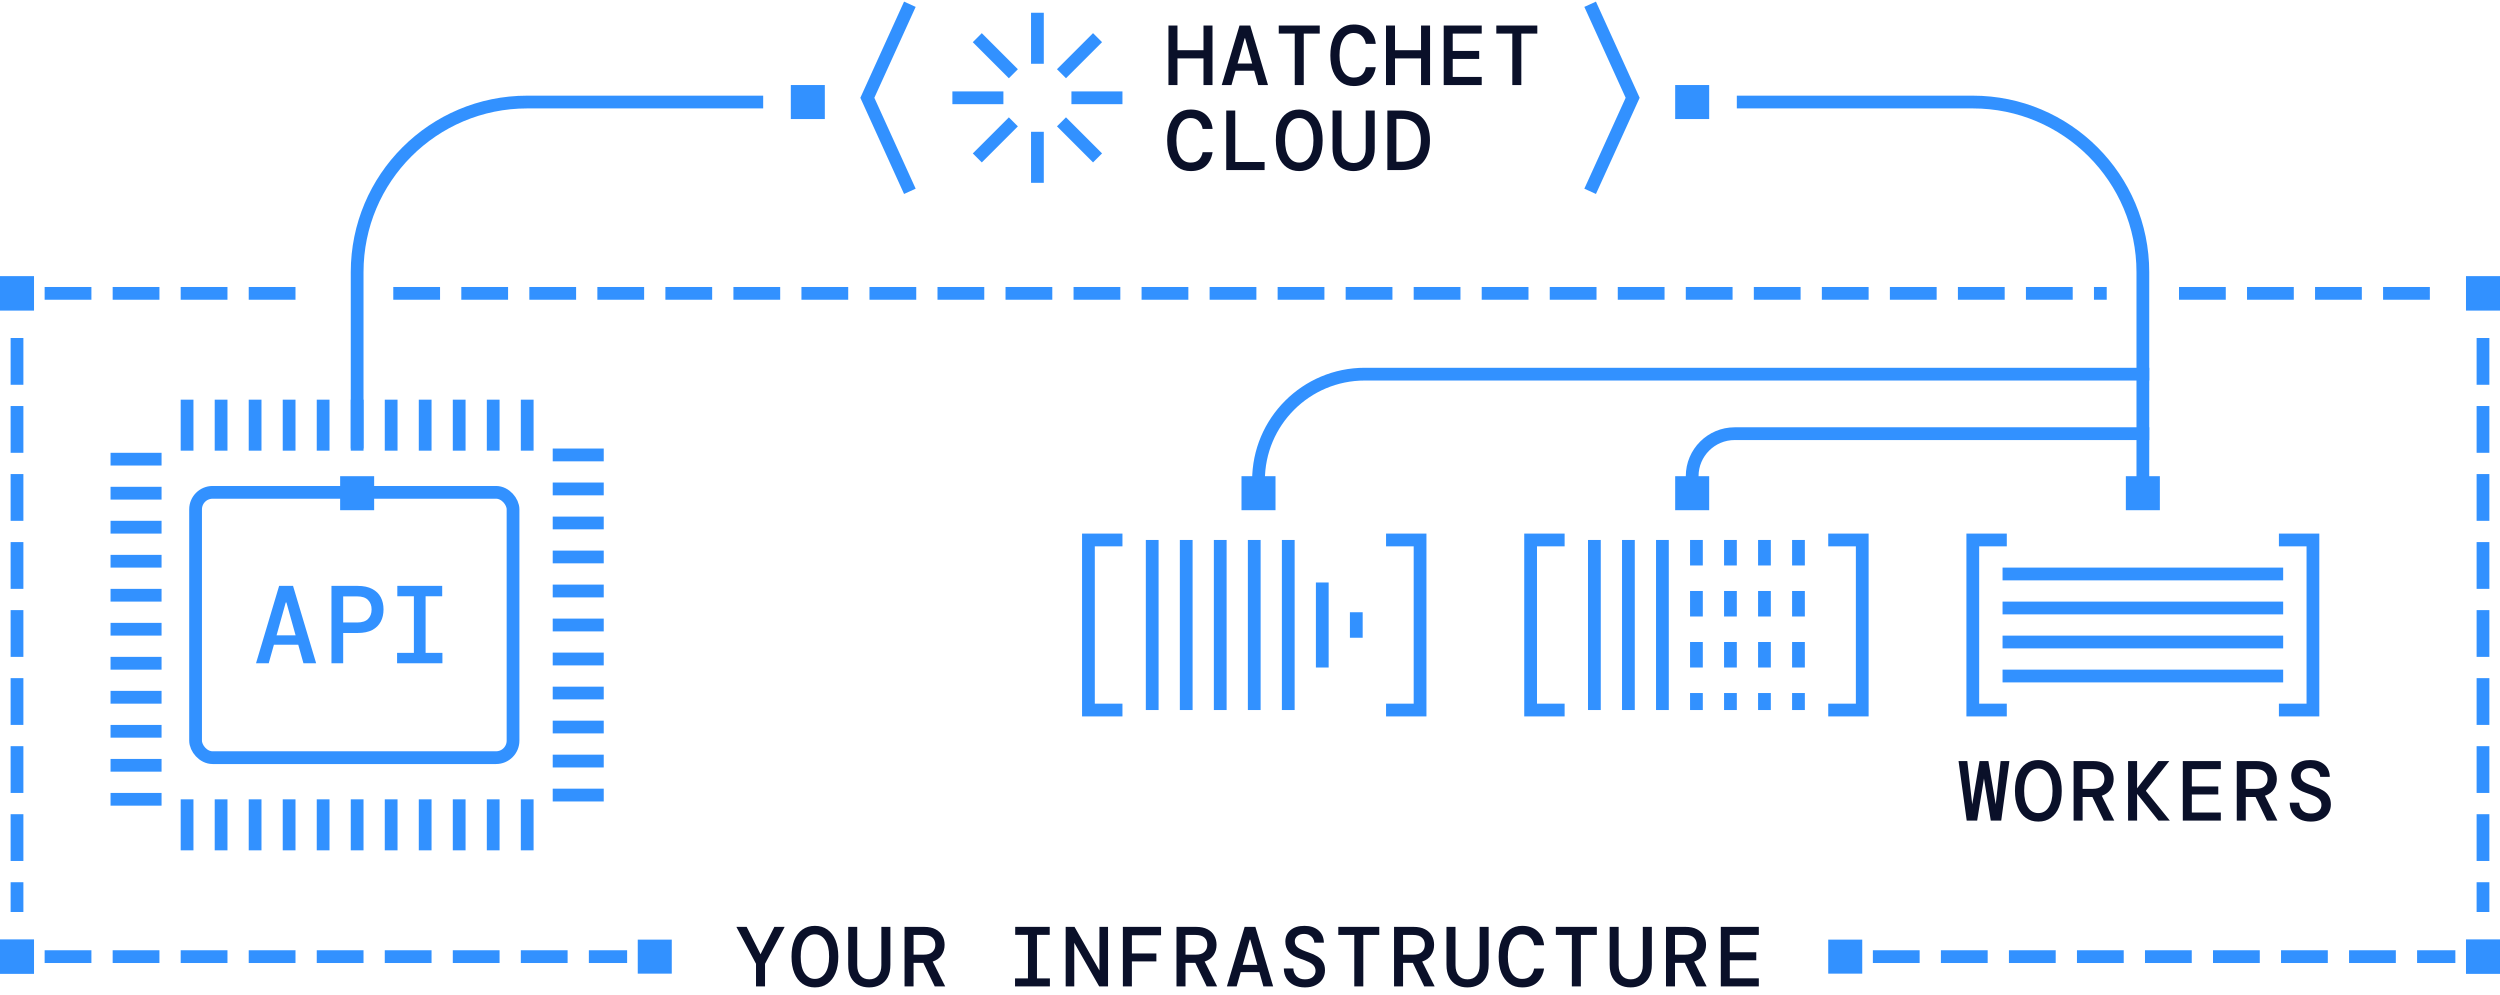 <svg width="294" height="117" viewBox="0 0 294 117" fill="none" xmlns="http://www.w3.org/2000/svg">
<path d="M107 0.5L102 11.5L107 22.5" stroke="#3291FF" stroke-width="1.5"/>
<path d="M122 1.5V7.5" stroke="#3291FF" stroke-width="1.5"/>
<path d="M129.07 4.428L124.828 8.67" stroke="#3291FF" stroke-width="1.5"/>
<path d="M132 11.5L126 11.5" stroke="#3291FF" stroke-width="1.5"/>
<path d="M129.072 18.57L124.829 14.328" stroke="#3291FF" stroke-width="1.5"/>
<path d="M122 21.5V15.5" stroke="#3291FF" stroke-width="1.5"/>
<path d="M114.93 18.572L119.172 14.33" stroke="#3291FF" stroke-width="1.5"/>
<path d="M112 11.5H118" stroke="#3291FF" stroke-width="1.5"/>
<path d="M114.928 4.43L119.171 8.672" stroke="#3291FF" stroke-width="1.5"/>
<path d="M137.41 10V3H138.47V5.9H141.53V3H142.59V10H141.53V6.87H138.47V10H137.41ZM143.676 10L145.766 3H147.026L149.116 10H147.966L147.496 8.32H145.296L144.826 10H143.676ZM146.366 4.5L145.536 7.47H147.256L146.426 4.5H146.366ZM152.262 10V3.95H150.382V3H155.202V3.95H153.322V10H152.262ZM159.208 10.12C158.622 10.12 158.122 9.97 157.708 9.67C157.302 9.37 156.988 8.95 156.768 8.41C156.555 7.863 156.448 7.23 156.448 6.51C156.448 5.783 156.555 5.15 156.768 4.61C156.988 4.063 157.305 3.64 157.718 3.34C158.132 3.033 158.628 2.88 159.208 2.88C159.962 2.88 160.562 3.087 161.008 3.5C161.455 3.907 161.715 4.46 161.788 5.16H160.618C160.558 4.793 160.408 4.49 160.168 4.25C159.935 4.003 159.612 3.88 159.198 3.88C158.672 3.88 158.262 4.113 157.968 4.58C157.675 5.047 157.528 5.69 157.528 6.51C157.528 7.323 157.675 7.963 157.968 8.43C158.262 8.89 158.672 9.12 159.198 9.12C159.625 9.12 159.952 9.01 160.178 8.79C160.405 8.563 160.552 8.267 160.618 7.9H161.788C161.682 8.587 161.412 9.13 160.978 9.53C160.545 9.923 159.955 10.12 159.208 10.12ZM162.994 10V3H164.054V5.9H167.114V3H168.174V10H167.114V6.87H164.054V10H162.994ZM169.78 10V3H174.25V3.95H170.84V5.99H173.95V6.93H170.84V9.05H174.25V10H169.78ZM177.847 10V3.95H175.967V3H180.787V3.95H178.907V10H177.847ZM140.02 20.12C139.433 20.12 138.933 19.97 138.52 19.67C138.113 19.37 137.8 18.95 137.58 18.41C137.367 17.863 137.26 17.23 137.26 16.51C137.26 15.783 137.367 15.15 137.58 14.61C137.8 14.063 138.117 13.64 138.53 13.34C138.943 13.033 139.44 12.88 140.02 12.88C140.773 12.88 141.373 13.087 141.82 13.5C142.267 13.907 142.527 14.46 142.6 15.16H141.43C141.37 14.793 141.22 14.49 140.98 14.25C140.747 14.003 140.423 13.88 140.01 13.88C139.483 13.88 139.073 14.113 138.78 14.58C138.487 15.047 138.34 15.69 138.34 16.51C138.34 17.323 138.487 17.963 138.78 18.43C139.073 18.89 139.483 19.12 140.01 19.12C140.437 19.12 140.763 19.01 140.99 18.79C141.217 18.563 141.363 18.267 141.43 17.9H142.6C142.493 18.587 142.223 19.13 141.79 19.53C141.357 19.923 140.767 20.12 140.02 20.12ZM144.206 20V13H145.266V19.05H148.716V20H144.206ZM152.792 20.12C152.226 20.12 151.736 19.973 151.322 19.68C150.909 19.387 150.592 18.97 150.372 18.43C150.152 17.89 150.042 17.247 150.042 16.5C150.042 15.753 150.152 15.11 150.372 14.57C150.592 14.03 150.909 13.613 151.322 13.32C151.736 13.027 152.226 12.88 152.792 12.88C153.366 12.88 153.856 13.027 154.262 13.32C154.676 13.613 154.992 14.03 155.212 14.57C155.432 15.11 155.542 15.753 155.542 16.5C155.542 17.247 155.432 17.89 155.212 18.43C154.992 18.97 154.676 19.387 154.262 19.68C153.856 19.973 153.366 20.12 152.792 20.12ZM152.792 19.12C153.292 19.12 153.696 18.897 154.002 18.45C154.309 17.997 154.462 17.347 154.462 16.5C154.462 15.653 154.309 15.007 154.002 14.56C153.696 14.107 153.292 13.88 152.792 13.88C152.286 13.88 151.879 14.107 151.572 14.56C151.272 15.007 151.122 15.653 151.122 16.5C151.122 17.347 151.272 17.997 151.572 18.45C151.879 18.897 152.286 19.12 152.792 19.12ZM159.168 20.12C158.695 20.12 158.272 20.023 157.898 19.83C157.532 19.637 157.242 19.343 157.028 18.95C156.815 18.55 156.708 18.047 156.708 17.44V13H157.768V17.5C157.768 18.033 157.895 18.447 158.148 18.74C158.402 19.027 158.748 19.17 159.188 19.17C159.628 19.17 159.975 19.027 160.228 18.74C160.482 18.447 160.608 18.033 160.608 17.5V13H161.668V17.44C161.668 18.047 161.558 18.55 161.338 18.95C161.118 19.343 160.818 19.637 160.438 19.83C160.065 20.023 159.642 20.12 159.168 20.12ZM163.154 20V13H164.834C165.961 13 166.798 13.313 167.344 13.94C167.891 14.56 168.164 15.413 168.164 16.5C168.164 17.587 167.891 18.443 167.344 19.07C166.798 19.69 165.961 20 164.834 20H163.154ZM164.214 19.02H164.794C165.608 19.02 166.194 18.793 166.554 18.34C166.914 17.88 167.094 17.267 167.094 16.5C167.094 15.733 166.914 15.123 166.554 14.67C166.194 14.21 165.608 13.98 164.794 13.98H164.214V19.02Z" fill="#0A1029"/>
<path d="M187 0.5L192 11.5L187 22.5" stroke="#3291FF" stroke-width="1.5"/>
<path d="M2 40.5L2 106.5" stroke="#3291FF" stroke-width="1.5" stroke-linecap="square" stroke-dasharray="4 4"/>
<rect y="32.5" width="4" height="4" fill="#3291FF"/>
<rect y="110.5" width="4" height="4" fill="#3291FF"/>
<path d="M292 40.5L292 106.5" stroke="#3291FF" stroke-width="1.5" stroke-linecap="square" stroke-dasharray="4 4"/>
<rect x="290" y="32.5" width="4" height="4" fill="#3291FF"/>
<rect x="290" y="110.5" width="4" height="4" fill="#3291FF"/>
<path d="M6 112.5L73 112.5" stroke="#3291FF" stroke-width="1.5" stroke-linecap="square" stroke-dasharray="4 4"/>
<rect y="114.5" width="4" height="4" transform="rotate(-90 0 114.5)" fill="#3291FF"/>
<rect x="75" y="114.5" width="4" height="4" transform="rotate(-90 75 114.5)" fill="#3291FF"/>
<path d="M88.907 116V113.34L86.597 109H87.807L89.437 112.22L91.067 109H92.277L89.967 113.34V116H88.907ZM95.833 116.12C95.266 116.12 94.776 115.973 94.363 115.68C93.95 115.387 93.633 114.97 93.413 114.43C93.193 113.89 93.083 113.247 93.083 112.5C93.083 111.753 93.193 111.11 93.413 110.57C93.633 110.03 93.95 109.613 94.363 109.32C94.776 109.027 95.266 108.88 95.833 108.88C96.406 108.88 96.897 109.027 97.303 109.32C97.716 109.613 98.033 110.03 98.253 110.57C98.473 111.11 98.583 111.753 98.583 112.5C98.583 113.247 98.473 113.89 98.253 114.43C98.033 114.97 97.716 115.387 97.303 115.68C96.897 115.973 96.406 116.12 95.833 116.12ZM95.833 115.12C96.333 115.12 96.737 114.897 97.043 114.45C97.35 113.997 97.503 113.347 97.503 112.5C97.503 111.653 97.35 111.007 97.043 110.56C96.737 110.107 96.333 109.88 95.833 109.88C95.326 109.88 94.92 110.107 94.613 110.56C94.313 111.007 94.163 111.653 94.163 112.5C94.163 113.347 94.313 113.997 94.613 114.45C94.92 114.897 95.326 115.12 95.833 115.12ZM102.209 116.12C101.736 116.12 101.313 116.023 100.939 115.83C100.573 115.637 100.283 115.343 100.069 114.95C99.856 114.55 99.749 114.047 99.749 113.44V109H100.809V113.5C100.809 114.033 100.936 114.447 101.189 114.74C101.443 115.027 101.789 115.17 102.229 115.17C102.669 115.17 103.016 115.027 103.269 114.74C103.523 114.447 103.649 114.033 103.649 113.5V109H104.709V113.44C104.709 114.047 104.599 114.55 104.379 114.95C104.159 115.343 103.859 115.637 103.479 115.83C103.106 116.023 102.683 116.12 102.209 116.12ZM106.375 116V109H108.665C109.212 109 109.662 109.093 110.015 109.28C110.375 109.467 110.642 109.72 110.815 110.04C110.995 110.353 111.085 110.71 111.085 111.11C111.085 111.563 110.969 111.967 110.735 112.32C110.509 112.667 110.159 112.92 109.685 113.08L111.155 116H109.925L108.585 113.23H107.435V116H106.375ZM107.435 112.27H108.605C109.085 112.27 109.435 112.163 109.655 111.95C109.882 111.737 109.995 111.457 109.995 111.11C109.995 110.757 109.885 110.477 109.665 110.27C109.445 110.057 109.089 109.95 108.595 109.95H107.435V112.27ZM119.368 116V115.06H120.888V109.94H119.388V109H123.448V109.94H121.948V115.06H123.468V116H119.368ZM125.324 116V109H126.364L129.294 114.13V109H130.304V116H129.264L126.334 110.87V116H125.324ZM132.05 116V109H136.54V109.99H133.11V112.13H135.99V113.06H133.11V116H132.05ZM138.356 116V109H140.646C141.193 109 141.643 109.093 141.996 109.28C142.356 109.467 142.623 109.72 142.796 110.04C142.976 110.353 143.066 110.71 143.066 111.11C143.066 111.563 142.949 111.967 142.716 112.32C142.489 112.667 142.139 112.92 141.666 113.08L143.136 116H141.906L140.566 113.23H139.416V116H138.356ZM139.416 112.27H140.586C141.066 112.27 141.416 112.163 141.636 111.95C141.863 111.737 141.976 111.457 141.976 111.11C141.976 110.757 141.866 110.477 141.646 110.27C141.426 110.057 141.069 109.95 140.576 109.95H139.416V112.27ZM144.282 116L146.372 109H147.632L149.722 116H148.572L148.102 114.32H145.902L145.432 116H144.282ZM146.972 110.5L146.142 113.47H147.862L147.032 110.5H146.972ZM153.468 116.12C152.975 116.12 152.541 116.03 152.168 115.85C151.801 115.67 151.511 115.413 151.298 115.08C151.091 114.747 150.985 114.35 150.978 113.89H152.098C152.105 114.243 152.225 114.547 152.458 114.8C152.698 115.047 153.031 115.17 153.458 115.17C153.851 115.17 154.158 115.08 154.378 114.9C154.598 114.713 154.708 114.473 154.708 114.18C154.708 113.933 154.641 113.73 154.508 113.57C154.381 113.403 154.181 113.257 153.908 113.13C153.635 112.997 153.281 112.86 152.848 112.72C152.268 112.533 151.841 112.277 151.568 111.95C151.295 111.617 151.158 111.21 151.158 110.73C151.158 110.177 151.358 109.73 151.758 109.39C152.158 109.05 152.708 108.88 153.408 108.88C154.088 108.88 154.635 109.057 155.048 109.41C155.461 109.757 155.675 110.24 155.688 110.86H154.558C154.558 110.693 154.511 110.533 154.418 110.38C154.325 110.22 154.191 110.09 154.018 109.99C153.845 109.883 153.631 109.83 153.378 109.83C153.065 109.823 152.801 109.9 152.588 110.06C152.375 110.213 152.268 110.423 152.268 110.69C152.268 111.017 152.398 111.273 152.658 111.46C152.918 111.64 153.341 111.827 153.928 112.02C154.295 112.14 154.618 112.287 154.898 112.46C155.185 112.627 155.408 112.843 155.568 113.11C155.735 113.37 155.818 113.703 155.818 114.11C155.818 114.483 155.725 114.823 155.538 115.13C155.351 115.43 155.081 115.67 154.728 115.85C154.381 116.03 153.961 116.12 153.468 116.12ZM159.264 116V109.95H157.384V109H162.204V109.95H160.324V116H159.264ZM163.94 116V109H166.23C166.777 109 167.227 109.093 167.58 109.28C167.94 109.467 168.207 109.72 168.38 110.04C168.56 110.353 168.65 110.71 168.65 111.11C168.65 111.563 168.534 111.967 168.3 112.32C168.074 112.667 167.724 112.92 167.25 113.08L168.72 116H167.49L166.15 113.23H165V116H163.94ZM165 112.27H166.17C166.65 112.27 167 112.163 167.22 111.95C167.447 111.737 167.56 111.457 167.56 111.11C167.56 110.757 167.45 110.477 167.23 110.27C167.01 110.057 166.654 109.95 166.16 109.95H165V112.27ZM172.566 116.12C172.093 116.12 171.67 116.023 171.296 115.83C170.93 115.637 170.64 115.343 170.426 114.95C170.213 114.55 170.106 114.047 170.106 113.44V109H171.166V113.5C171.166 114.033 171.293 114.447 171.546 114.74C171.8 115.027 172.146 115.17 172.586 115.17C173.026 115.17 173.373 115.027 173.626 114.74C173.88 114.447 174.006 114.033 174.006 113.5V109H175.066V113.44C175.066 114.047 174.956 114.55 174.736 114.95C174.516 115.343 174.216 115.637 173.836 115.83C173.463 116.023 173.04 116.12 172.566 116.12ZM179.002 116.12C178.416 116.12 177.916 115.97 177.502 115.67C177.096 115.37 176.782 114.95 176.562 114.41C176.349 113.863 176.242 113.23 176.242 112.51C176.242 111.783 176.349 111.15 176.562 110.61C176.782 110.063 177.099 109.64 177.512 109.34C177.926 109.033 178.422 108.88 179.002 108.88C179.756 108.88 180.356 109.087 180.802 109.5C181.249 109.907 181.509 110.46 181.582 111.16H180.412C180.352 110.793 180.202 110.49 179.962 110.25C179.729 110.003 179.406 109.88 178.992 109.88C178.466 109.88 178.056 110.113 177.762 110.58C177.469 111.047 177.322 111.69 177.322 112.51C177.322 113.323 177.469 113.963 177.762 114.43C178.056 114.89 178.466 115.12 178.992 115.12C179.419 115.12 179.746 115.01 179.972 114.79C180.199 114.563 180.346 114.267 180.412 113.9H181.582C181.476 114.587 181.206 115.13 180.772 115.53C180.339 115.923 179.749 116.12 179.002 116.12ZM184.849 116V109.95H182.969V109H187.789V109.95H185.909V116H184.849ZM191.755 116.12C191.281 116.12 190.858 116.023 190.485 115.83C190.118 115.637 189.828 115.343 189.615 114.95C189.401 114.55 189.295 114.047 189.295 113.44V109H190.355V113.5C190.355 114.033 190.481 114.447 190.735 114.74C190.988 115.027 191.335 115.17 191.775 115.17C192.215 115.17 192.561 115.027 192.815 114.74C193.068 114.447 193.195 114.033 193.195 113.5V109H194.255V113.44C194.255 114.047 194.145 114.55 193.925 114.95C193.705 115.343 193.405 115.637 193.025 115.83C192.651 116.023 192.228 116.12 191.755 116.12ZM195.921 116V109H198.211C198.757 109 199.207 109.093 199.561 109.28C199.921 109.467 200.187 109.72 200.361 110.04C200.541 110.353 200.631 110.71 200.631 111.11C200.631 111.563 200.514 111.967 200.281 112.32C200.054 112.667 199.704 112.92 199.231 113.08L200.701 116H199.471L198.131 113.23H196.981V116H195.921ZM196.981 112.27H198.151C198.631 112.27 198.981 112.163 199.201 111.95C199.427 111.737 199.541 111.457 199.541 111.11C199.541 110.757 199.431 110.477 199.211 110.27C198.991 110.057 198.634 109.95 198.141 109.95H196.981V112.27ZM202.367 116V109H206.837V109.95H203.427V111.99H206.537V112.93H203.427V115.05H206.837V116H202.367Z" fill="#0A1029"/>
<path d="M221 112.5L288 112.5" stroke="#3291FF" stroke-width="1.5" stroke-linecap="square" stroke-dasharray="4 4"/>
<rect x="215" y="114.5" width="4" height="4" transform="rotate(-90 215 114.5)" fill="#3291FF"/>
<rect x="290" y="114.5" width="4" height="4" transform="rotate(-90 290 114.5)" fill="#3291FF"/>
<path d="M231.284 96.5L230.324 89.5H231.354L231.934 94.59L232.794 89.5H233.834L234.694 94.59L235.274 89.5H236.304L235.344 96.5H234.114L233.314 91.55L232.514 96.5H231.284ZM239.71 96.62C239.143 96.62 238.653 96.473 238.24 96.18C237.826 95.887 237.51 95.47 237.29 94.93C237.07 94.39 236.96 93.747 236.96 93C236.96 92.253 237.07 91.61 237.29 91.07C237.51 90.53 237.826 90.113 238.24 89.82C238.653 89.527 239.143 89.38 239.71 89.38C240.283 89.38 240.773 89.527 241.18 89.82C241.593 90.113 241.91 90.53 242.13 91.07C242.35 91.61 242.46 92.253 242.46 93C242.46 93.747 242.35 94.39 242.13 94.93C241.91 95.47 241.593 95.887 241.18 96.18C240.773 96.473 240.283 96.62 239.71 96.62ZM239.71 95.62C240.21 95.62 240.613 95.397 240.92 94.95C241.226 94.497 241.38 93.847 241.38 93C241.38 92.153 241.226 91.507 240.92 91.06C240.613 90.607 240.21 90.38 239.71 90.38C239.203 90.38 238.796 90.607 238.49 91.06C238.19 91.507 238.04 92.153 238.04 93C238.04 93.847 238.19 94.497 238.49 94.95C238.796 95.397 239.203 95.62 239.71 95.62ZM243.856 96.5V89.5H246.146C246.693 89.5 247.143 89.593 247.496 89.78C247.856 89.967 248.123 90.22 248.296 90.54C248.476 90.853 248.566 91.21 248.566 91.61C248.566 92.063 248.449 92.467 248.216 92.82C247.989 93.167 247.639 93.42 247.166 93.58L248.636 96.5H247.406L246.066 93.73H244.916V96.5H243.856ZM244.916 92.77H246.086C246.566 92.77 246.916 92.663 247.136 92.45C247.363 92.237 247.476 91.957 247.476 91.61C247.476 91.257 247.366 90.977 247.146 90.77C246.926 90.557 246.569 90.45 246.076 90.45H244.916V92.77ZM250.262 96.5V89.5H251.322V92.7L253.802 89.5H255.112L252.372 92.97V93.03L255.172 96.5H253.832L251.322 93.36V96.5H250.262ZM256.698 96.5V89.5H261.168V90.45H257.758V92.49H260.868V93.43H257.758V95.55H261.168V96.5H256.698ZM263.044 96.5V89.5H265.334C265.881 89.5 266.331 89.593 266.684 89.78C267.044 89.967 267.311 90.22 267.484 90.54C267.664 90.853 267.754 91.21 267.754 91.61C267.754 92.063 267.637 92.467 267.404 92.82C267.177 93.167 266.827 93.42 266.354 93.58L267.824 96.5H266.594L265.254 93.73H264.104V96.5H263.044ZM264.104 92.77H265.274C265.754 92.77 266.104 92.663 266.324 92.45C266.551 92.237 266.664 91.957 266.664 91.61C266.664 91.257 266.554 90.977 266.334 90.77C266.114 90.557 265.757 90.45 265.264 90.45H264.104V92.77ZM271.76 96.62C271.267 96.62 270.834 96.53 270.46 96.35C270.094 96.17 269.804 95.913 269.59 95.58C269.384 95.247 269.277 94.85 269.27 94.39H270.39C270.397 94.743 270.517 95.047 270.75 95.3C270.99 95.547 271.324 95.67 271.75 95.67C272.144 95.67 272.45 95.58 272.67 95.4C272.89 95.213 273 94.973 273 94.68C273 94.433 272.934 94.23 272.8 94.07C272.674 93.903 272.474 93.757 272.2 93.63C271.927 93.497 271.574 93.36 271.14 93.22C270.56 93.033 270.134 92.777 269.86 92.45C269.587 92.117 269.45 91.71 269.45 91.23C269.45 90.677 269.65 90.23 270.05 89.89C270.45 89.55 271 89.38 271.7 89.38C272.38 89.38 272.927 89.557 273.34 89.91C273.754 90.257 273.967 90.74 273.98 91.36H272.85C272.85 91.193 272.804 91.033 272.71 90.88C272.617 90.72 272.484 90.59 272.31 90.49C272.137 90.383 271.924 90.33 271.67 90.33C271.357 90.323 271.094 90.4 270.88 90.56C270.667 90.713 270.56 90.923 270.56 91.19C270.56 91.517 270.69 91.773 270.95 91.96C271.21 92.14 271.634 92.327 272.22 92.52C272.587 92.64 272.91 92.787 273.19 92.96C273.477 93.127 273.7 93.343 273.86 93.61C274.027 93.87 274.11 94.203 274.11 94.61C274.11 94.983 274.017 95.323 273.83 95.63C273.644 95.93 273.374 96.17 273.02 96.35C272.674 96.53 272.254 96.62 271.76 96.62Z" fill="#0A1029"/>
<path d="M89 12H62C50.954 12 42 20.954 42 32V52" stroke="#3291FF" stroke-width="1.5" stroke-linecap="square"/>
<rect x="93" y="10" width="4" height="4" fill="#3291FF"/>
<rect x="40" y="56" width="4" height="4" fill="#3291FF"/>
<path d="M205 12H232C243.046 12 252 20.954 252 32V58" stroke="#3291FF" stroke-width="1.5" stroke-linecap="square"/>
<rect width="4" height="4" transform="matrix(-1 0 0 1 201 10)" fill="#3291FF"/>
<rect width="4" height="4" transform="matrix(-1 0 0 1 254 56)" fill="#3291FF"/>
<path d="M252 51H204C201.239 51 199 53.239 199 56" stroke="#3291FF" stroke-width="1.5" stroke-linecap="square"/>
<rect x="197" y="56" width="4" height="4" fill="#3291FF"/>
<path d="M252 44H160.5C153.596 44 148 49.596 148 56.5" stroke="#3291FF" stroke-width="1.5" stroke-linecap="square"/>
<rect x="146" y="56" width="4" height="4" fill="#3291FF"/>
<g clip-path="url(#clip0_615_2720)">
<path d="M13 54H19" stroke="#3291FF" stroke-width="1.5"/>
<path d="M13 58H19" stroke="#3291FF" stroke-width="1.5"/>
<path d="M13 62H19" stroke="#3291FF" stroke-width="1.5"/>
<path d="M13 66H19" stroke="#3291FF" stroke-width="1.5"/>
<path d="M13 70H19" stroke="#3291FF" stroke-width="1.5"/>
<path d="M13 74H19" stroke="#3291FF" stroke-width="1.5"/>
<path d="M13 78H19" stroke="#3291FF" stroke-width="1.5"/>
<path d="M13 82H19" stroke="#3291FF" stroke-width="1.5"/>
<path d="M13 86H19" stroke="#3291FF" stroke-width="1.5"/>
<path d="M13 90H19" stroke="#3291FF" stroke-width="1.5"/>
<path d="M13 94H19" stroke="#3291FF" stroke-width="1.5"/>
</g>
<g clip-path="url(#clip1_615_2720)">
<path d="M22 100L22 94" stroke="#3291FF" stroke-width="1.5"/>
<path d="M26 100L26 94" stroke="#3291FF" stroke-width="1.5"/>
<path d="M30 100L30 94" stroke="#3291FF" stroke-width="1.5"/>
<path d="M34 100L34 94" stroke="#3291FF" stroke-width="1.5"/>
<path d="M38 100L38 94" stroke="#3291FF" stroke-width="1.5"/>
<path d="M42 100L42 94" stroke="#3291FF" stroke-width="1.5"/>
<path d="M46 100L46 94" stroke="#3291FF" stroke-width="1.5"/>
<path d="M50 100L50 94" stroke="#3291FF" stroke-width="1.5"/>
<path d="M54 100L54 94" stroke="#3291FF" stroke-width="1.5"/>
<path d="M58 100L58 94" stroke="#3291FF" stroke-width="1.5"/>
<path d="M62 100L62 94" stroke="#3291FF" stroke-width="1.5"/>
</g>
<g clip-path="url(#clip2_615_2720)">
<path d="M65 53.5H71" stroke="#3291FF" stroke-width="1.5"/>
<path d="M65 57.5H71" stroke="#3291FF" stroke-width="1.5"/>
<path d="M65 61.5H71" stroke="#3291FF" stroke-width="1.5"/>
<path d="M65 65.5H71" stroke="#3291FF" stroke-width="1.5"/>
<path d="M65 69.5H71" stroke="#3291FF" stroke-width="1.5"/>
<path d="M65 73.5H71" stroke="#3291FF" stroke-width="1.5"/>
<path d="M65 77.5H71" stroke="#3291FF" stroke-width="1.5"/>
<path d="M65 81.5H71" stroke="#3291FF" stroke-width="1.5"/>
<path d="M65 85.5H71" stroke="#3291FF" stroke-width="1.5"/>
<path d="M65 89.5H71" stroke="#3291FF" stroke-width="1.5"/>
<path d="M65 93.5H71" stroke="#3291FF" stroke-width="1.5"/>
</g>
<g clip-path="url(#clip3_615_2720)">
<path d="M22 53L22 47" stroke="#3291FF" stroke-width="1.5"/>
<path d="M26 53L26 47" stroke="#3291FF" stroke-width="1.5"/>
<path d="M30 53L30 47" stroke="#3291FF" stroke-width="1.5"/>
<path d="M34 53L34 47" stroke="#3291FF" stroke-width="1.5"/>
<path d="M38 53L38 47" stroke="#3291FF" stroke-width="1.5"/>
<path d="M42 53L42 47" stroke="#3291FF" stroke-width="1.5"/>
<path d="M46 53L46 47" stroke="#3291FF" stroke-width="1.5"/>
<path d="M50 53L50 47" stroke="#3291FF" stroke-width="1.5"/>
<path d="M54 53L54 47" stroke="#3291FF" stroke-width="1.5"/>
<path d="M58 53L58 47" stroke="#3291FF" stroke-width="1.5"/>
<path d="M62 53L62 47" stroke="#3291FF" stroke-width="1.5"/>
</g>
<rect x="23" y="57.9" width="37.333" height="31.2" rx="2" stroke="#3291FF" stroke-width="1.5"/>
<path d="M30.107 78.001L32.824 68.901H34.462L37.179 78.001H35.684L35.073 75.817H32.213L31.602 78.001H30.107ZM33.604 70.851L32.525 74.712H34.761L33.682 70.851H33.604ZM38.98 78.001V68.901H42.062C42.755 68.901 43.327 69.022 43.778 69.265C44.228 69.499 44.562 69.824 44.779 70.24C44.995 70.656 45.103 71.133 45.103 71.67C45.103 72.207 44.995 72.684 44.779 73.1C44.562 73.516 44.228 73.845 43.778 74.088C43.327 74.322 42.755 74.439 42.062 74.439H40.358V78.001H38.98ZM40.358 73.204H41.996C42.586 73.204 43.015 73.065 43.283 72.788C43.561 72.511 43.7 72.138 43.7 71.67C43.7 71.211 43.561 70.842 43.283 70.565C43.015 70.279 42.586 70.136 41.996 70.136H40.358V73.204ZM46.697 78.001V76.779H48.673V70.123H46.724V68.901H52.002V70.123H50.051V76.779H52.028V78.001H46.697Z" fill="#3291FF"/>
<path d="M132 63.5L128 63.5L128 83.5L132 83.5" stroke="#3291FF" stroke-width="1.5"/>
<path d="M135.5 63.5L135.5 83.5" stroke="#3291FF" stroke-width="1.5"/>
<path d="M139.5 63.5L139.5 83.5" stroke="#3291FF" stroke-width="1.5"/>
<path d="M143.5 63.5L143.5 83.5" stroke="#3291FF" stroke-width="1.5"/>
<path d="M147.5 63.5L147.5 83.5" stroke="#3291FF" stroke-width="1.5"/>
<path d="M151.5 63.5L151.5 83.5" stroke="#3291FF" stroke-width="1.5"/>
<path d="M155.5 68.5L155.5 78.5" stroke="#3291FF" stroke-width="1.5"/>
<path d="M159.5 72L159.5 75" stroke="#3291FF" stroke-width="1.5"/>
<path d="M163 63.5L167 63.5L167 83.5L163 83.5" stroke="#3291FF" stroke-width="1.5"/>
<path d="M184 63.5L180 63.5L180 83.5L184 83.5" stroke="#3291FF" stroke-width="1.5"/>
<path d="M187.5 63.5L187.5 83.5" stroke="#3291FF" stroke-width="1.5"/>
<path d="M191.5 63.5L191.5 83.5" stroke="#3291FF" stroke-width="1.5"/>
<path d="M195.5 63.5L195.5 83.5" stroke="#3291FF" stroke-width="1.5"/>
<path d="M199.5 63.5L199.5 83.5" stroke="#3291FF" stroke-width="1.5" stroke-dasharray="3 3"/>
<path d="M203.5 63.5L203.5 83.5" stroke="#3291FF" stroke-width="1.5" stroke-dasharray="3 3"/>
<path d="M207.5 63.5L207.5 83.5" stroke="#3291FF" stroke-width="1.5" stroke-dasharray="3 3"/>
<path d="M211.5 63.5L211.5 83.5" stroke="#3291FF" stroke-width="1.5" stroke-dasharray="3 3"/>
<path d="M215 63.5L219 63.5L219 83.5L215 83.5" stroke="#3291FF" stroke-width="1.5"/>
<path d="M236 63.5L232 63.5L232 83.5L236 83.5" stroke="#3291FF" stroke-width="1.5"/>
<path d="M235.5 67.5H268.5" stroke="#3291FF" stroke-width="1.5"/>
<path d="M235.5 71.5H268.5" stroke="#3291FF" stroke-width="1.5"/>
<path d="M235.5 75.5H268.5" stroke="#3291FF" stroke-width="1.5"/>
<path d="M235.5 79.5H268.5" stroke="#3291FF" stroke-width="1.5"/>
<path d="M268 63.5L272 63.5L272 83.5L268 83.5" stroke="#3291FF" stroke-width="1.5"/>
<path d="M6 34.5L37 34.5" stroke="#3291FF" stroke-width="1.5" stroke-linecap="square" stroke-dasharray="4 4"/>
<rect y="36.5" width="4" height="4" transform="rotate(-90 0 36.5)" fill="#3291FF"/>
<path d="M47 34.5L247 34.5" stroke="#3291FF" stroke-width="1.5" stroke-linecap="square" stroke-dasharray="4 4"/>
<path d="M257 34.5L288 34.5" stroke="#3291FF" stroke-width="1.5" stroke-linecap="square" stroke-dasharray="4 4"/>
<rect x="290" y="36.5" width="4" height="4" transform="rotate(-90 290 36.5)" fill="#3291FF"/>
<defs>
<clipPath id="clip0_615_2720">
<rect width="6" height="42" fill="white" transform="translate(13 53)"/>
</clipPath>
<clipPath id="clip1_615_2720">
<rect width="6" height="43" fill="white" transform="translate(20.5 100) rotate(-90)"/>
</clipPath>
<clipPath id="clip2_615_2720">
<rect width="6" height="42" fill="white" transform="translate(65 52.5)"/>
</clipPath>
<clipPath id="clip3_615_2720">
<rect width="6" height="43" fill="white" transform="translate(20.5 53) rotate(-90)"/>
</clipPath>
</defs>
</svg>
